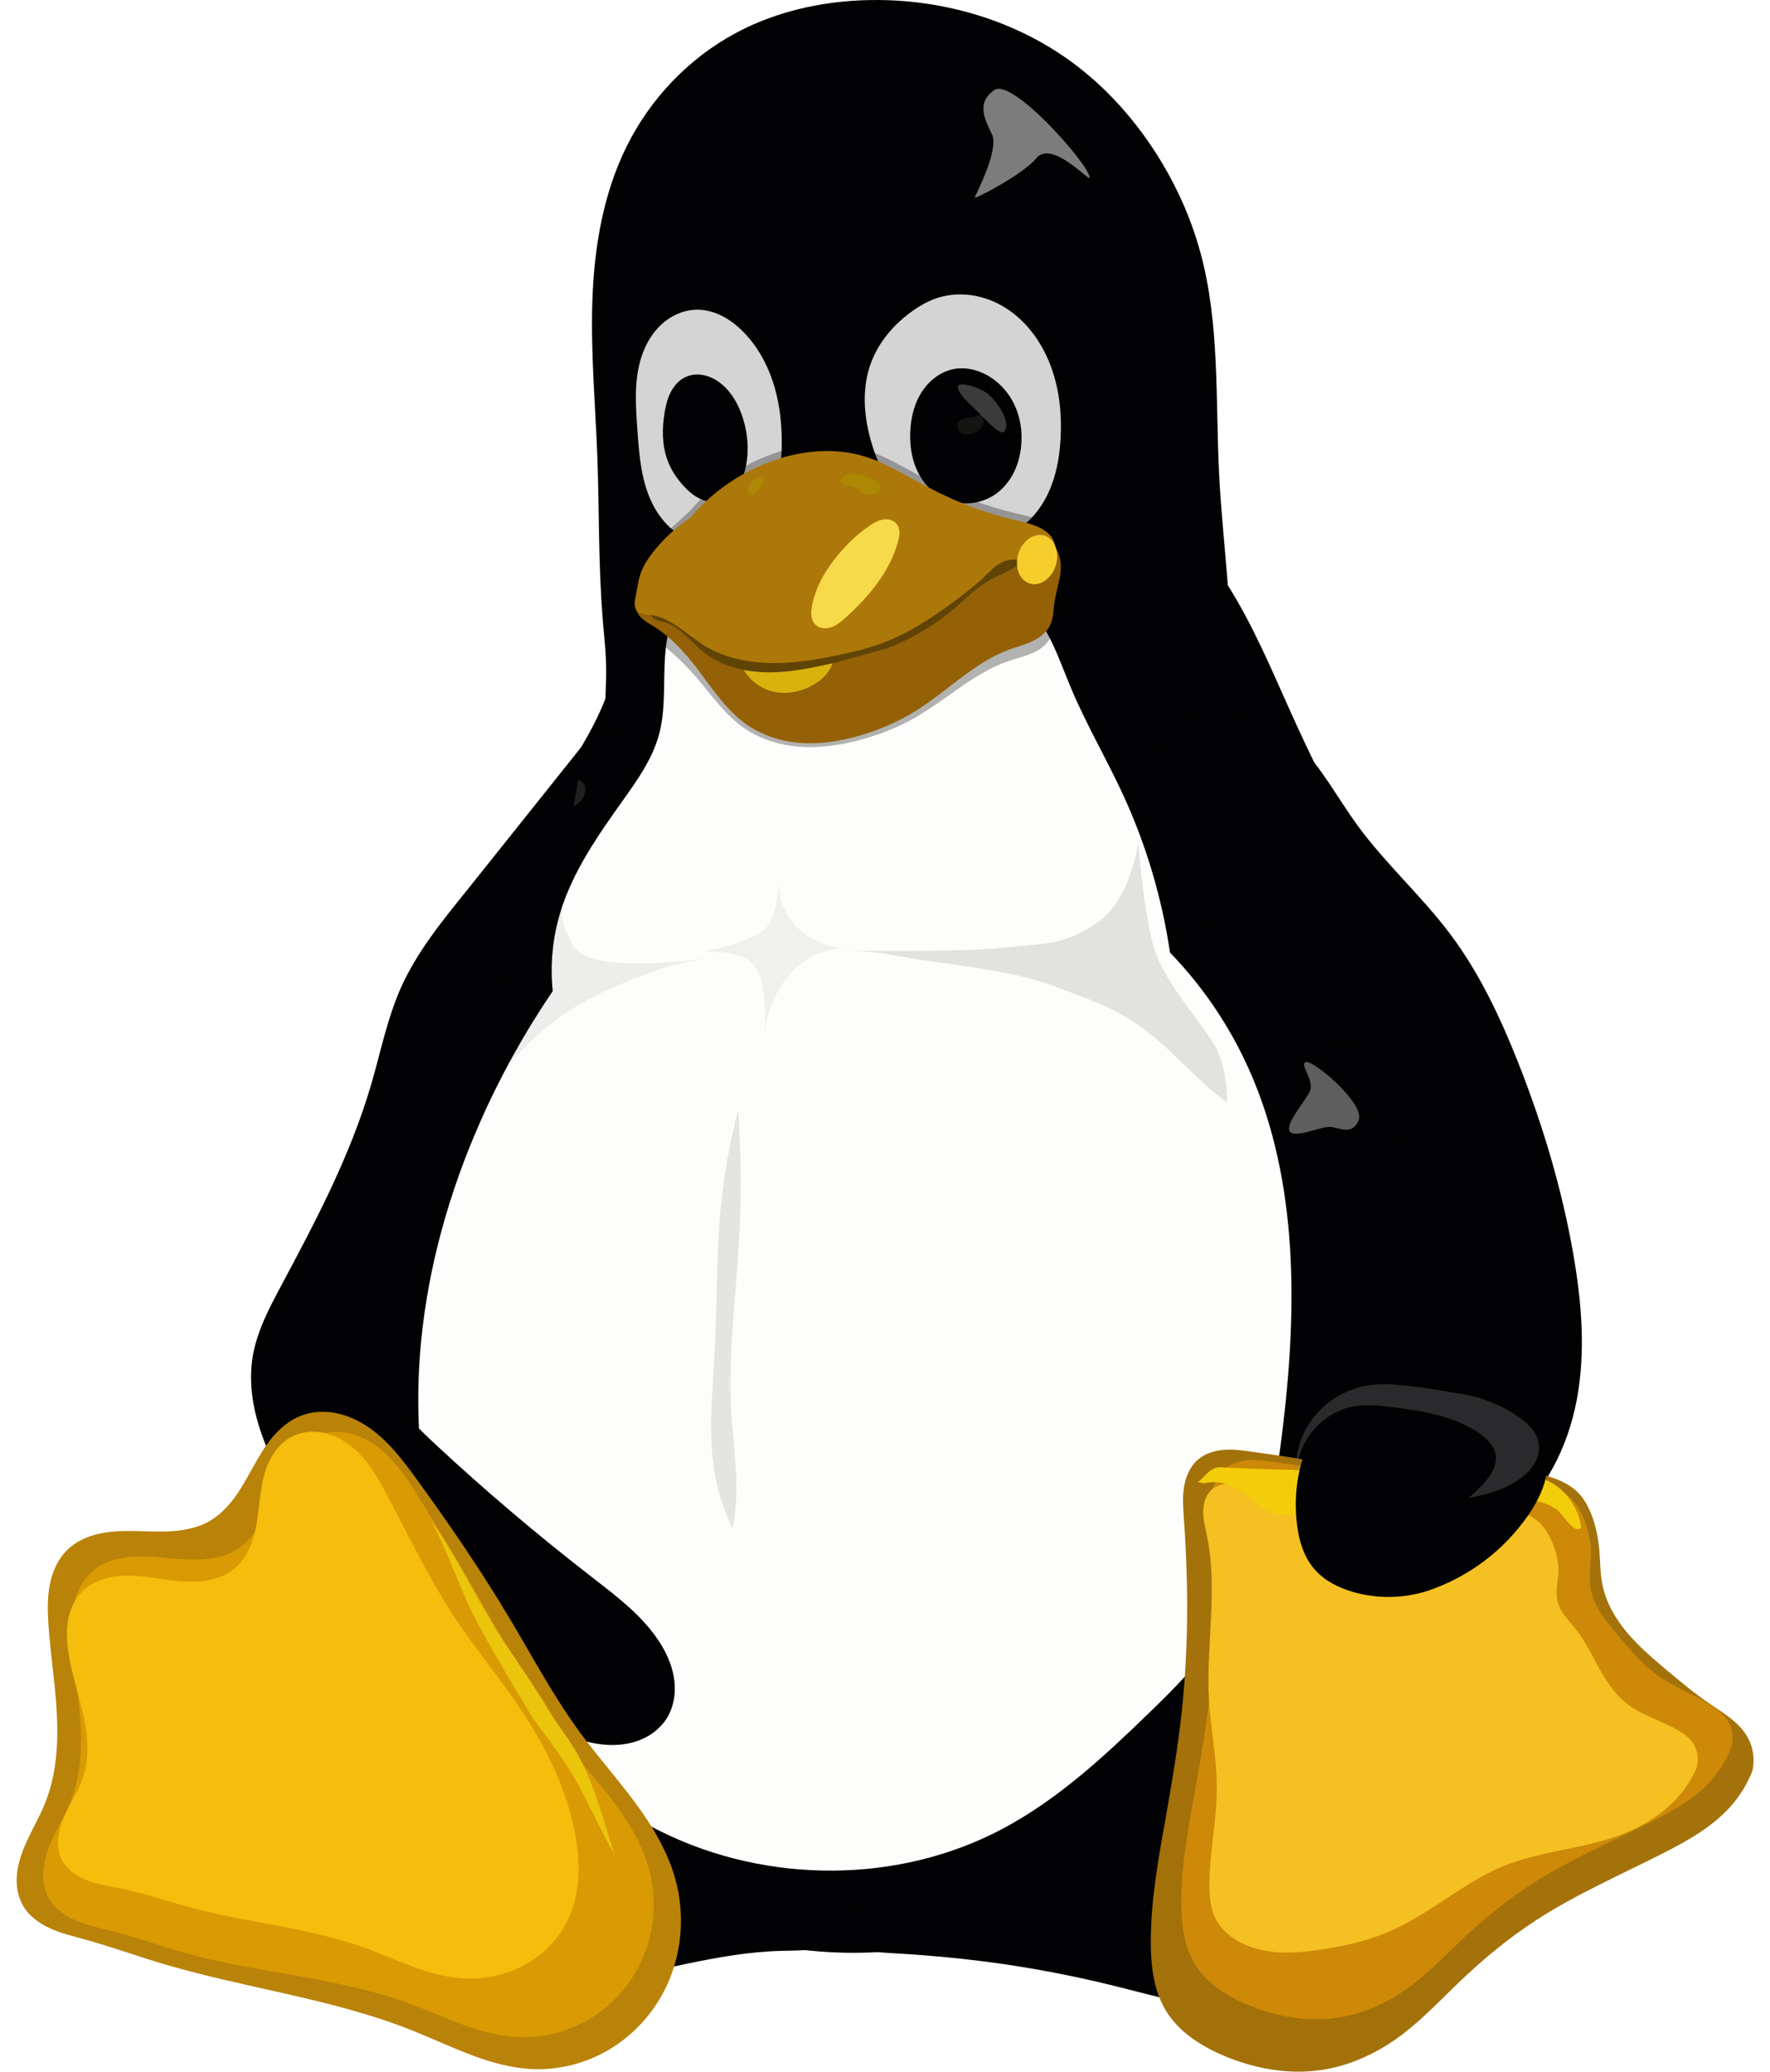 <svg width="106" height="124" viewBox="0 0 106 124" fill="none" xmlns="http://www.w3.org/2000/svg">
    <path d="M77.612 43.326C78.971 46.285 80.487 49.171 81.836 52.136C84.43 57.842 86.401 63.866 87.22 70.08C88.038 76.294 87.682 82.711 85.741 88.669C83.546 95.395 79.38 101.379 74.275 106.276C68.236 112.07 60.483 116.536 52.121 116.866C46.672 117.08 41.247 115.523 36.422 112.983C32.367 110.848 28.665 108.004 25.711 104.501C22.757 100.997 20.564 96.826 19.549 92.357C18.298 86.854 18.864 81.012 20.757 75.696C22.11 71.894 24.117 68.355 25.545 64.58C27.106 60.456 27.978 56.053 30.046 52.158C31.92 48.627 34.732 45.611 36.226 41.902C37.118 39.687 37.505 37.309 38.081 34.991C38.657 32.674 39.463 30.339 41.032 28.539C42.923 26.37 45.767 25.194 48.624 24.864C51.483 24.534 54.376 24.979 57.181 25.619C59.414 26.128 61.62 26.761 63.778 27.529C65.62 28.184 67.445 28.947 69.038 30.081C71.209 31.625 72.862 33.8 74.179 36.116C75.496 38.431 76.504 40.905 77.616 43.326L77.612 43.326Z"
          fill="#020204"/>
    <path d="M53.615 116.918C55.911 117.052 58.203 117.275 60.477 117.618C62.478 117.922 64.464 118.314 66.43 118.792C69.509 119.539 72.577 120.49 75.745 120.58C76.578 120.604 77.414 120.567 78.233 120.386C79.051 120.205 79.836 119.875 80.489 119.355C81.461 118.58 82.075 117.411 82.307 116.188C82.54 114.965 82.394 113.693 82.036 112.502C81.32 110.12 79.782 108.088 78.514 105.95C77.786 104.727 77.137 103.454 76.348 102.269C75.559 101.083 74.616 99.973 73.418 99.201C71.761 98.133 69.708 97.785 67.747 97.98C65.787 98.176 63.907 98.884 62.157 99.79C59.704 101.06 57.396 102.804 56.059 105.221C55.593 106.062 55.255 106.966 54.86 107.842C54.465 108.719 54.002 109.581 53.332 110.271C52.585 111.04 51.616 111.558 50.843 112.301C50.457 112.676 50.119 113.104 49.925 113.602C49.731 114.1 49.678 114.669 49.858 115.174C49.982 115.52 50.209 115.824 50.488 116.063C50.768 116.301 51.099 116.476 51.445 116.597C52.138 116.841 52.886 116.877 53.619 116.919L53.615 116.918Z"
          fill="#020204"/>
    <path d="M46.791 116.77C44.877 116.815 42.984 117.157 41.114 117.544C39.322 117.914 37.539 118.327 35.769 118.791C32.783 119.575 29.793 120.514 26.706 120.58C25.894 120.596 25.076 120.552 24.284 120.369C23.492 120.186 22.726 119.86 22.091 119.353C21.12 118.579 20.503 117.412 20.275 116.193C20.047 114.973 20.186 113.703 20.54 112.513C21.248 110.134 22.767 108.097 24.011 105.949C24.718 104.728 25.341 103.459 26.106 102.273C26.87 101.087 27.791 99.974 28.969 99.199C30.576 98.143 32.579 97.785 34.492 97.974C36.405 98.162 38.238 98.867 39.925 99.789C42.307 101.09 44.482 102.88 45.859 105.215C46.825 106.855 47.383 108.732 48.512 110.265C49.12 111.091 49.89 111.803 50.391 112.695C50.644 113.141 50.829 113.633 50.872 114.144C50.915 114.655 50.809 115.187 50.521 115.611C50.331 115.892 50.068 116.119 49.773 116.286C49.478 116.454 49.153 116.564 48.821 116.633C48.153 116.772 47.473 116.75 46.795 116.767L46.791 116.77ZM36.099 37.092C35.83 33.857 35.89 30.604 35.774 27.36C35.657 24.241 35.37 21.123 35.475 18.003C35.582 14.831 36.114 11.617 37.526 8.766C38.939 5.915 41.233 3.503 44.032 1.994C46.661 0.575 49.694 -0.031 52.686 0.001C56.744 0.045 60.811 1.271 64.096 3.651C66.156 5.142 67.888 7.064 69.255 9.209C70.421 11.039 71.326 13.038 71.895 15.136C73.061 19.435 72.784 23.963 73.011 28.408C73.226 32.621 73.9 36.823 73.671 41.035C73.621 41.953 73.522 42.886 73.114 43.706C72.717 44.506 72.042 45.148 71.267 45.592C70.492 46.035 69.62 46.287 68.738 46.423C66.973 46.695 65.169 46.516 63.391 46.681C60.812 46.92 58.351 47.877 55.791 48.273C52.744 48.745 49.631 48.411 46.546 48.287C45.311 48.238 44.071 48.222 42.845 48.068C41.618 47.914 40.394 47.617 39.303 47.036C38.635 46.678 38.012 46.211 37.51 45.637C37.009 45.063 36.626 44.385 36.435 43.643C36.148 42.536 36.299 41.37 36.303 40.226C36.307 39.18 36.186 38.138 36.095 37.095L36.099 37.092Z"
          fill="#020204"/>
    <path d="M40.954 35.846C40.517 36.392 40.233 37.051 40.061 37.73C39.889 38.409 39.826 39.111 39.799 39.81C39.746 41.21 39.831 42.636 39.461 43.987C39.064 45.431 38.177 46.682 37.308 47.901C35.803 50.014 34.282 52.18 33.54 54.664C33.09 56.169 32.941 57.763 33.102 59.325C31.418 61.798 29.959 64.426 28.752 67.164C26.921 71.314 25.665 75.732 25.223 80.246C24.681 85.773 25.389 91.458 27.571 96.565C29.149 100.258 31.503 103.638 34.536 106.269C36.079 107.607 37.792 108.748 39.629 109.649C45.979 112.77 53.826 112.775 60.071 109.448C63.334 107.71 66.089 105.167 68.745 102.594C70.344 101.044 71.936 99.458 73.156 97.595C75.504 94.008 76.323 89.649 76.831 85.392C77.72 77.948 77.748 70.085 74.485 63.337C73.358 61.008 71.867 58.875 70.068 57.017C69.59 53.769 68.647 50.59 67.275 47.607C66.286 45.455 65.076 43.407 64.157 41.225C63.78 40.329 63.447 39.411 63.033 38.534C62.618 37.656 62.098 36.812 61.395 36.14C60.676 35.451 59.779 34.964 58.834 34.651C57.888 34.339 56.893 34.198 55.899 34.148C53.91 34.047 51.917 34.307 49.928 34.228C48.344 34.166 46.764 33.888 45.182 33.981C44.39 34.028 43.6 34.169 42.865 34.468C42.13 34.766 41.453 35.226 40.959 35.845L40.954 35.846Z"
          fill="#FDFDFB"/>
    <g opacity="0.3" filter="url(#filter0_f_7_311)">
        <path d="M37.997 37.395C39.378 38.249 40.617 39.296 41.658 40.491C42.623 41.6 43.444 42.857 44.705 43.678C45.595 44.258 46.665 44.585 47.75 44.684C49.024 44.801 50.313 44.612 51.541 44.28C52.679 43.971 53.779 43.538 54.789 42.965C56.708 41.874 58.312 40.276 60.424 39.559C60.886 39.403 61.367 39.291 61.813 39.098C62.258 38.905 62.677 38.616 62.89 38.207C63.098 37.814 63.086 37.36 63.153 36.928C63.224 36.467 63.384 36.02 63.472 35.561C63.559 35.102 63.57 34.611 63.355 34.189C63.176 33.839 62.852 33.563 62.478 33.387C62.105 33.211 61.685 33.132 61.266 33.112C60.429 33.074 59.601 33.272 58.767 33.342C57.66 33.435 56.547 33.304 55.437 33.335C54.056 33.373 52.695 33.661 51.315 33.721C49.741 33.789 48.17 33.56 46.595 33.51C45.914 33.487 45.228 33.498 44.556 33.607C43.885 33.716 43.226 33.923 42.657 34.27C42.106 34.608 41.657 35.065 41.151 35.459C40.899 35.655 40.631 35.837 40.336 35.976C40.041 36.114 39.718 36.208 39.388 36.223C39.218 36.231 39.047 36.217 38.879 36.241C38.738 36.263 38.604 36.31 38.483 36.38C38.362 36.45 38.258 36.541 38.175 36.649C38.093 36.756 38.034 36.878 38.003 37.006C37.972 37.134 37.969 37.267 37.994 37.396L37.997 37.395Z"
              fill="black"/>
    </g>
    <path d="M41.592 18.543C40.849 18.583 40.137 18.927 39.593 19.435C39.049 19.943 38.667 20.609 38.43 21.315C37.959 22.727 38.065 24.259 38.172 25.739C38.269 27.084 38.368 28.455 38.872 29.706C39.123 30.331 39.477 30.916 39.949 31.402C40.42 31.888 41.014 32.255 41.667 32.418C42.281 32.572 42.936 32.54 43.539 32.35C44.142 32.161 44.693 31.816 45.144 31.375C45.804 30.73 46.247 29.886 46.502 29C46.757 28.113 46.829 27.183 46.816 26.261C46.799 25.108 46.649 23.949 46.287 22.854C45.926 21.758 45.35 20.723 44.545 19.896C44.156 19.495 43.712 19.142 43.21 18.895C42.708 18.648 42.148 18.509 41.59 18.539L41.592 18.543Z"
          fill="url(#paint0_radial_7_311)"/>
    <path d="M54.748 18.543C53.588 19.336 52.615 20.453 52.139 21.778C51.54 23.448 51.769 25.317 52.348 26.995C52.941 28.714 53.931 30.352 55.428 31.383C56.177 31.899 57.043 32.253 57.945 32.36C58.848 32.467 59.786 32.321 60.592 31.901C61.574 31.389 62.323 30.493 62.788 29.488C63.253 28.484 63.452 27.372 63.514 26.266C63.597 24.857 63.455 23.425 62.992 22.092C62.489 20.643 61.573 19.308 60.29 18.474C59.647 18.057 58.916 17.771 58.157 17.666C57.398 17.561 56.611 17.64 55.896 17.918C55.489 18.076 55.109 18.296 54.748 18.544L54.748 18.543Z"
          fill="url(#paint1_radial_7_311)"/>
    <g opacity="0.3" filter="url(#filter1_f_7_311)">
        <path d="M41.345 30.561L39.201 32.517C38.824 32.897 38.445 33.303 38.276 33.811C38.126 34.261 38.154 34.751 38.08 35.221C38.055 35.383 38.018 35.543 38.017 35.706C38.015 35.787 38.026 35.869 38.049 35.947C38.073 36.025 38.112 36.099 38.168 36.158C38.261 36.257 38.393 36.311 38.526 36.338C38.658 36.364 38.795 36.368 38.93 36.382C39.537 36.448 40.097 36.743 40.601 37.09L42.083 38.169C43.222 38.893 44.584 39.215 45.934 39.266C47.283 39.317 48.63 39.111 49.953 38.846C51.005 38.636 52.055 38.387 53.053 37.993C54.582 37.39 55.96 36.462 57.276 35.48C57.874 35.033 58.464 34.572 59.001 34.054C59.184 33.878 59.36 33.695 59.556 33.534C59.751 33.373 59.968 33.233 60.209 33.155C60.577 33.037 60.976 33.071 61.356 33.134C61.643 33.182 61.931 33.247 62.221 33.234C62.367 33.228 62.512 33.203 62.647 33.149C62.782 33.095 62.907 33.011 62.999 32.899C63.119 32.748 63.185 32.56 63.184 32.368C63.184 32.176 63.125 31.988 63.029 31.823C62.835 31.493 62.5 31.271 62.15 31.115C61.672 30.902 61.154 30.798 60.645 30.675C59.082 30.297 57.563 29.74 56.122 29.024C55.406 28.669 54.71 28.274 54.005 27.897C53.28 27.509 52.542 27.136 51.755 26.897C49.996 26.364 48.074 26.539 46.338 27.142C44.41 27.811 42.666 29.005 41.343 30.56L41.345 30.561Z"
              fill="black"/>
    </g>
    <g filter="url(#filter2_f_7_311)">
        <path d="M59.545 5.389C58.475 6.144 58.943 7.087 59.403 8.033C59.863 8.98 58.391 11.708 58.375 11.825C58.359 11.943 61.273 10.442 62.067 9.467C63.005 8.317 65.374 11.025 65.246 10.612C65.247 9.875 60.616 4.634 59.546 5.389H59.545Z"
              fill="#7C7C7C"/>
    </g>
    <path d="M57.424 22.047C56.988 22.078 56.563 22.227 56.193 22.464C55.823 22.701 55.507 23.013 55.259 23.374C54.764 24.096 54.545 24.98 54.511 25.854C54.485 26.51 54.557 27.175 54.775 27.795C54.993 28.415 55.359 28.989 55.865 29.407C56.383 29.836 57.041 30.093 57.712 30.125C58.384 30.157 59.065 29.964 59.616 29.58C60.055 29.274 60.41 28.852 60.662 28.381C60.915 27.908 61.067 27.386 61.136 26.855C61.259 25.917 61.12 24.938 60.687 24.097C60.253 23.256 59.518 22.564 58.63 22.237C58.246 22.095 57.833 22.022 57.424 22.051V22.047Z"
          fill="#020204"/>
    <g filter="url(#filter3_f_7_311)">
        <path d="M58.465 24.908C58.104 25.051 57.532 24.961 57.373 25.316C57.28 25.527 57.412 25.873 57.625 25.959C58.056 26.134 58.724 25.817 58.898 25.385C58.974 25.197 58.859 24.901 58.673 24.822C58.604 24.792 58.535 24.88 58.466 24.907L58.465 24.908Z"
              fill="#141413"/>
    </g>
    <g filter="url(#filter4_f_7_311)">
        <path d="M60.122 25.848C60.606 25.363 59.778 24.078 59.131 23.552C58.663 23.171 57.298 22.771 57.357 23.187C57.415 23.602 58.025 24.133 58.44 24.538C58.946 25.037 59.893 26.078 60.122 25.848Z"
              fill="url(#paint2_linear_7_311)"/>
    </g>
    <g filter="url(#filter5_f_7_311)">
        <path d="M58.779 15.105C58.579 15.355 58.4 15.627 58.257 15.927C59.153 16.12 60.01 16.489 60.774 16.997C62.254 17.979 63.377 19.416 64.165 21.014C64.349 20.811 64.517 20.592 64.661 20.349C63.869 18.684 62.723 17.179 61.192 16.162C60.456 15.674 59.637 15.305 58.779 15.106L58.779 15.105Z"
              fill="url(#paint3_linear_7_311)"/>
    </g>
    <g filter="url(#filter6_f_7_311)">
        <path d="M41.508 15.921C41.407 15.918 41.309 15.928 41.207 15.932L41.011 15.944C41.601 15.997 42.187 16.156 42.72 16.395C43.446 16.72 44.086 17.185 44.65 17.714C45.696 18.693 46.472 19.901 46.998 21.183C46.87 20.214 46.579 19.274 46.138 18.403C45.931 18.165 45.718 17.931 45.486 17.714C44.922 17.186 44.281 16.722 43.555 16.395C42.92 16.11 42.213 15.933 41.507 15.92L41.508 15.921Z"
              fill="url(#paint4_linear_7_311)"/>
    </g>
    <path d="M39.8 24.7C39.645 25.637 39.639 26.621 39.962 27.514C40.17 28.105 40.525 28.64 40.952 29.101C41.231 29.402 41.548 29.676 41.918 29.853C42.289 30.031 42.718 30.106 43.116 30.006C43.484 29.915 43.806 29.677 44.043 29.381C44.28 29.086 44.439 28.733 44.551 28.371C44.884 27.303 44.831 26.133 44.501 25.064C44.26 24.284 43.861 23.533 43.237 23.007C42.939 22.757 42.591 22.561 42.212 22.47C41.834 22.379 41.423 22.401 41.069 22.562C40.676 22.74 40.371 23.081 40.172 23.463C39.972 23.846 39.87 24.273 39.8 24.699L39.8 24.7Z"
          fill="#020204"/>
    <g filter="url(#filter7_f_7_311)">
        <path d="M41.782 24.021C41.883 24.286 42.222 24.382 42.408 24.595C42.589 24.803 42.779 25.017 42.878 25.274C43.068 25.765 42.69 26.492 43.087 26.839C43.211 26.947 43.46 26.95 43.583 26.839C44.06 26.404 43.954 25.527 43.765 24.908C43.594 24.347 43.17 23.816 42.647 23.55C42.405 23.427 42.041 23.324 41.834 23.5C41.701 23.612 41.72 23.859 41.782 24.021V24.021Z"
              fill="url(#paint5_linear_7_311)"/>
    </g>
    <path d="M38.052 36.354C38.077 36.477 38.124 36.596 38.189 36.705C38.3 36.89 38.462 37.041 38.637 37.168C38.812 37.295 39.001 37.402 39.184 37.516C40.158 38.129 40.952 38.99 41.657 39.899C42.604 41.118 43.441 42.472 44.705 43.359C45.597 43.985 46.665 44.342 47.749 44.451C49.022 44.579 50.312 44.373 51.54 44.012C52.678 43.677 53.779 43.206 54.788 42.584C56.709 41.401 58.312 39.665 60.424 38.887C60.886 38.717 61.367 38.596 61.812 38.386C62.257 38.177 62.676 37.863 62.889 37.419C63.098 36.992 63.085 36.5 63.152 36.031C63.223 35.53 63.383 35.045 63.471 34.547C63.558 34.048 63.569 33.515 63.354 33.056C63.175 32.676 62.851 32.377 62.477 32.186C62.104 31.995 61.684 31.909 61.265 31.888C60.428 31.846 59.6 32.061 58.766 32.138C57.66 32.239 56.546 32.097 55.436 32.129C54.055 32.171 52.694 32.482 51.314 32.549C49.74 32.625 48.169 32.382 46.594 32.319C45.912 32.292 45.225 32.298 44.552 32.413C43.879 32.528 43.219 32.757 42.657 33.145C42.11 33.523 41.674 34.038 41.171 34.474C40.92 34.692 40.649 34.891 40.35 35.036C40.052 35.181 39.721 35.272 39.389 35.264C39.222 35.26 39.042 35.232 38.88 35.284C38.778 35.316 38.688 35.379 38.611 35.454C38.534 35.528 38.471 35.615 38.411 35.704C38.272 35.91 38.151 36.128 38.049 36.354L38.052 36.354Z"
          fill="url(#paint6_radial_7_311)"/>
    <g filter="url(#filter8_f_7_311)">
        <path d="M44.232 38.051C44.076 38.724 44.175 39.432 44.51 40.037C44.845 40.642 45.392 41.101 46.046 41.326C46.872 41.602 47.802 41.467 48.574 41.064C49.02 40.83 49.429 40.502 49.688 40.069C49.819 39.852 49.905 39.612 49.941 39.361C49.974 39.111 49.951 38.852 49.863 38.616C49.767 38.357 49.596 38.128 49.385 37.95C49.174 37.771 48.924 37.642 48.662 37.555C48.137 37.381 47.572 37.378 47.02 37.405C46.182 37.445 45.349 37.55 44.528 37.719"
              fill="#D9B30D"/>
    </g>
    <g filter="url(#filter9_f_7_311)">
        <path d="M41.523 32.868L39.895 33.938C39.621 34.132 39.339 34.343 39.194 34.645C39.092 34.861 39.068 35.105 39.069 35.343C39.07 35.581 39.081 35.82 39.05 36.052C39.029 36.213 38.986 36.372 38.978 36.534C38.974 36.616 38.98 36.697 39.001 36.776C39.022 36.855 39.061 36.928 39.116 36.989C39.188 37.065 39.286 37.112 39.388 37.143C39.489 37.174 39.592 37.189 39.695 37.214C40.185 37.33 40.612 37.63 40.986 37.967L42.088 39.001C43.147 39.862 44.551 40.22 45.912 40.242C47.273 40.264 48.627 39.979 49.959 39.678L53.058 38.825C54.603 38.255 56.038 37.392 57.281 36.311C57.845 35.821 58.374 35.283 59.006 34.886C59.566 34.535 60.193 34.302 60.762 33.966C60.813 33.936 60.864 33.905 60.909 33.867C60.955 33.83 60.995 33.785 61.022 33.732C61.068 33.64 61.068 33.531 61.038 33.433C61.009 33.334 60.952 33.248 60.888 33.168C60.817 33.081 60.737 33.001 60.65 32.927C60.056 32.418 59.249 32.233 58.469 32.172C57.689 32.11 56.899 32.154 56.131 32.025C55.405 31.899 54.715 31.632 54.014 31.408C53.279 31.17 52.527 30.988 51.765 30.861C49.972 30.569 48.126 30.625 46.348 30.995C44.654 31.348 43.021 31.984 41.531 32.865L41.523 32.868Z"
              fill="#604405"/>
    </g>
    <path d="M41.345 30.979C40.539 31.521 39.815 32.182 39.201 32.934C38.85 33.364 38.531 33.831 38.355 34.358C38.216 34.772 38.169 35.211 38.081 35.639C38.048 35.799 38.01 35.96 38.01 36.123C38.011 36.205 38.021 36.287 38.046 36.365C38.071 36.443 38.112 36.516 38.169 36.575C38.263 36.672 38.394 36.725 38.527 36.753C38.66 36.78 38.796 36.784 38.93 36.799C39.537 36.868 40.096 37.163 40.6 37.51L42.083 38.586C43.224 39.308 44.586 39.629 45.935 39.681C47.284 39.733 48.63 39.528 49.954 39.263C51.006 39.053 52.056 38.804 53.054 38.41C54.582 37.807 55.961 36.88 57.277 35.896C57.875 35.45 58.465 34.989 59.002 34.471C59.185 34.295 59.361 34.112 59.557 33.951C59.752 33.79 59.969 33.65 60.21 33.572C60.578 33.454 60.977 33.487 61.357 33.551C61.644 33.599 61.932 33.664 62.222 33.651C62.367 33.645 62.513 33.62 62.648 33.566C62.783 33.512 62.908 33.428 63 33.316C63.12 33.165 63.185 32.977 63.184 32.785C63.185 32.593 63.126 32.405 63.03 32.24C62.836 31.91 62.501 31.688 62.151 31.532C61.673 31.32 61.155 31.215 60.646 31.092C59.083 30.714 57.563 30.157 56.123 29.441C55.407 29.085 54.71 28.691 54.006 28.314C53.281 27.926 52.543 27.553 51.756 27.314C49.997 26.781 48.074 26.956 46.339 27.559C44.411 28.229 42.667 29.422 41.344 30.977L41.345 30.979Z"
          fill="url(#paint7_linear_7_311)"/>
    <g filter="url(#filter10_f_7_311)">
        <path d="M53.7 31.365C53.606 31.246 53.471 31.161 53.325 31.119C53.178 31.076 53.022 31.077 52.872 31.098C52.572 31.149 52.303 31.306 52.051 31.484C51.338 31.975 50.707 32.581 50.158 33.25C49.429 34.135 48.828 35.158 48.627 36.286C48.593 36.476 48.57 36.67 48.594 36.862C48.618 37.054 48.691 37.244 48.828 37.381C48.947 37.501 49.11 37.575 49.278 37.599C49.446 37.623 49.618 37.6 49.779 37.546C50.1 37.437 50.367 37.212 50.619 36.986C52.012 35.74 53.271 34.245 53.775 32.445C53.825 32.264 53.868 32.079 53.867 31.892C53.865 31.704 53.817 31.512 53.701 31.365H53.7Z"
              fill="#F6DA4A"/>
    </g>
    <g opacity="0.8" filter="url(#filter11_f_7_311)">
        <path d="M50.365 28.785C50.461 29.095 50.961 29.044 51.25 29.192C51.503 29.323 51.707 29.608 51.992 29.617C52.263 29.625 52.686 29.523 52.722 29.254C52.769 28.898 52.249 28.671 51.915 28.541C51.485 28.373 50.932 28.288 50.529 28.512C50.436 28.564 50.335 28.684 50.367 28.786L50.365 28.785Z"
              fill="url(#paint8_radial_7_311)"/>
    </g>
    <g opacity="0.8" filter="url(#filter12_f_7_311)">
        <path d="M45.597 28.606C45.226 28.485 44.613 29.139 44.813 29.474C44.868 29.566 45.036 29.683 45.15 29.62C45.321 29.526 45.46 29.19 45.645 29.059C45.769 28.971 45.741 28.653 45.597 28.606L45.597 28.606Z"
              fill="url(#paint9_radial_7_311)"/>
    </g>
    <g filter="url(#filter13_f_7_311)">
        <path d="M61.942 34.968C62.601 34.968 63.209 34.308 63.3 33.493C63.391 32.678 62.931 32.018 62.273 32.018C61.614 32.018 61.006 32.678 60.915 33.493C60.823 34.308 61.283 34.968 61.942 34.968Z"
              fill="url(#paint10_linear_7_311)"/>
    </g>
    <path d="M79.522 61.573C82.062 63.617 83.674 66.702 84.172 69.923C84.561 72.436 84.308 75.013 83.743 77.492C83.177 79.97 82.302 82.365 81.433 84.754C81.087 85.707 80.74 86.669 80.602 87.674C80.464 88.678 80.552 89.741 81.036 90.632C81.591 91.653 82.628 92.356 83.742 92.687C84.842 93.014 86.029 93.007 87.143 92.73C88.256 92.453 89.295 91.91 90.202 91.206C92.504 89.418 93.893 86.635 94.431 83.771C94.969 80.907 94.721 77.948 94.222 75.076C93.54 71.161 92.393 67.333 90.933 63.636C89.859 60.916 88.602 58.243 86.846 55.905C85.128 53.618 82.962 51.692 81.278 49.379C80.108 47.772 79.171 45.977 77.769 44.568C77.068 43.863 76.25 43.261 75.323 42.9C74.397 42.54 73.356 42.434 72.399 42.704C71.139 43.059 70.103 44.052 69.56 45.243C69.016 46.433 68.915 47.799 69.129 49.091C69.404 50.759 70.166 52.307 71.026 53.762C71.998 55.406 73.123 56.988 74.589 58.209C76.12 59.485 77.971 60.326 79.523 61.574L79.522 61.573Z"
          fill="#020204"/>
    <g opacity="0.25" filter="url(#filter14_f_7_311)">
        <path d="M33.947 55.789C34.371 56.425 33.683 58.618 43.566 57.215C43.566 57.215 41.83 57.406 40.119 57.801C37.46 58.691 35.142 59.686 33.355 61.005C31.583 62.308 30.287 64.009 28.662 65.469C28.662 65.469 31.293 60.661 31.949 59.214C32.605 57.767 31.839 57.836 32.359 55.702C32.878 53.567 34.148 51.525 34.148 51.525C34.148 51.525 33.111 54.534 33.947 55.789V55.789Z"
              fill="url(#paint11_radial_7_311)"/>
    </g>
    <g opacity="0.42" filter="url(#filter15_f_7_311)">
        <path d="M65.726 55.215C63.712 56.618 62.532 56.452 60.088 56.726C57.644 57.001 51.031 56.902 51.031 56.902C51.031 56.902 51.988 56.884 54.111 57.279C56.233 57.674 60.561 58.052 62.998 58.98C65.436 59.908 66.324 60.172 67.806 61.109C69.913 62.442 71.461 64.53 73.477 65.991C73.477 65.991 73.575 64.053 72.761 62.605C71.947 61.158 69.755 58.876 69.116 56.745C68.476 54.614 68.167 50.428 68.167 50.428C68.167 50.428 67.741 53.812 65.726 55.214L65.726 55.215Z"
              fill="url(#paint12_radial_7_311)"/>
    </g>
    <g opacity="0.2" filter="url(#filter16_f_7_311)">
        <path d="M46.784 52.219L46.493 54.032C46.434 54.329 46.37 54.625 46.259 54.906C46.148 55.187 45.99 55.454 45.767 55.656C45.57 55.833 45.331 55.955 45.09 56.065C44.152 56.495 43.148 56.78 42.123 56.908L43.348 57.02C43.605 57.048 43.863 57.079 44.113 57.143C44.364 57.208 44.608 57.31 44.816 57.459C45.045 57.626 45.224 57.854 45.359 58.104C45.626 58.601 45.715 59.174 45.765 59.732C45.827 60.451 45.832 61.176 45.779 61.896C45.827 61.414 45.928 60.937 46.079 60.477C46.352 59.648 46.79 58.871 47.382 58.229C47.616 57.974 47.874 57.741 48.158 57.541C49.038 56.928 50.115 56.665 51.178 56.806C50.1 56.85 49.039 56.521 48.175 55.874C47.74 55.546 47.361 55.138 47.099 54.661C46.69 53.914 46.578 53.041 46.785 52.215L46.784 52.219Z"
              fill="url(#paint13_radial_7_311)"/>
    </g>
    <g opacity="0.1" filter="url(#filter17_f_7_311)">
        <path d="M44.208 66.428C43.695 68.382 43.342 70.375 43.154 72.387C42.888 75.231 42.952 78.094 42.799 80.946C42.674 83.367 42.386 85.812 42.806 88.199C43.006 89.337 43.366 90.446 43.872 91.486C43.953 91.089 44.011 90.688 44.048 90.285C44.227 88.35 43.901 86.409 43.79 84.469C43.598 81.068 44.068 77.665 44.26 74.268C44.407 71.656 44.39 69.038 44.208 66.428L44.208 66.428Z"
              fill="black"/>
    </g>
    <path d="M104.945 105.997C104.665 106.715 104.266 107.386 103.769 107.975C102.674 109.275 101.153 110.133 99.638 110.905C97.055 112.222 94.378 113.377 91.95 114.961C90.323 116.022 88.821 117.268 87.417 118.61C86.216 119.758 85.076 120.984 83.73 121.957C82.371 122.938 80.8 123.649 79.143 123.898C77.126 124.201 75.043 123.809 73.174 122.995C71.864 122.424 70.604 121.608 69.85 120.394C69.092 119.176 68.92 117.686 68.918 116.252C68.914 113.715 69.384 111.201 69.827 108.708C70.194 106.633 70.545 104.553 70.77 102.457C71.18 98.646 71.177 94.796 70.904 90.973C70.862 90.332 70.804 89.686 70.9 89.051C70.996 88.416 71.257 87.783 71.743 87.365C72.193 86.978 72.795 86.807 73.388 86.774C73.981 86.742 74.571 86.836 75.158 86.921C76.541 87.123 77.935 87.282 79.286 87.638C80.139 87.862 80.97 88.164 81.821 88.394C83.241 88.778 84.728 88.961 86.19 88.791C87.763 88.607 89.291 88.016 90.875 88.054C91.525 88.07 92.169 88.193 92.789 88.388C93.421 88.588 94.046 88.873 94.51 89.346C94.863 89.705 95.109 90.158 95.295 90.628C95.57 91.326 95.719 92.071 95.782 92.819C95.838 93.482 95.829 94.152 95.955 94.806C96.161 95.881 96.726 96.861 97.427 97.701C98.129 98.54 98.972 99.254 99.805 99.958C100.64 100.659 101.479 101.358 102.379 101.973C102.802 102.262 103.237 102.533 103.639 102.85C104.04 103.167 104.409 103.537 104.659 103.983C104.999 104.588 105.103 105.322 104.944 105.998L104.945 105.997Z"
          fill="url(#paint14_linear_7_311)"/>
    <g filter="url(#filter18_f_7_311)">
        <path d="M103.644 104.682C103.386 105.329 103.023 105.93 102.571 106.46C101.568 107.634 100.179 108.402 98.798 109.094C96.439 110.275 93.997 111.314 91.777 112.74C90.294 113.693 88.922 114.813 87.637 116.021C86.54 117.053 85.498 118.156 84.27 119.029C83.027 119.914 81.591 120.552 80.081 120.774C78.24 121.046 76.341 120.694 74.63 119.962C73.438 119.452 72.286 118.722 71.595 117.624C70.908 116.532 70.748 115.191 70.743 113.9C70.738 111.619 71.168 109.363 71.574 107.118C71.911 105.252 72.231 103.383 72.436 101.498C72.807 98.072 72.79 94.612 72.557 91.174C72.519 90.598 72.474 90.016 72.562 89.445C72.651 88.875 72.887 88.307 73.325 87.93C73.735 87.577 74.286 87.422 74.827 87.394C75.369 87.365 75.907 87.453 76.443 87.531C77.705 87.717 78.977 87.857 80.212 88.175C80.99 88.376 81.75 88.648 82.527 88.855C83.825 89.201 85.182 89.366 86.517 89.212C87.953 89.046 89.35 88.515 90.796 88.55C91.388 88.564 91.977 88.675 92.544 88.85C93.121 89.028 93.692 89.282 94.116 89.711C94.436 90.035 94.657 90.444 94.832 90.864C95.094 91.488 95.264 92.156 95.277 92.834C95.292 93.541 95.137 94.251 95.233 94.951C95.311 95.52 95.552 96.057 95.859 96.542C96.167 97.027 96.541 97.464 96.912 97.902C97.629 98.75 98.348 99.612 99.247 100.263C100.27 101.003 101.485 101.436 102.542 102.127C102.858 102.334 103.163 102.567 103.385 102.87C103.57 103.129 103.691 103.429 103.736 103.744C103.781 104.059 103.75 104.381 103.645 104.682H103.644Z"
              fill="#CD8907"/>
    </g>
    <g filter="url(#filter19_f_7_311)">
        <path d="M101.58 105.894C101.31 106.476 100.96 107.019 100.544 107.501C99.578 108.619 98.274 109.388 96.901 109.882C94.639 110.696 92.171 110.805 89.951 111.731C88.598 112.295 87.381 113.146 86.148 113.95C85.151 114.599 84.133 115.226 83.039 115.68C81.803 116.193 80.489 116.481 79.17 116.683C78.331 116.812 77.482 116.906 76.635 116.861C75.788 116.817 74.938 116.628 74.191 116.217C73.624 115.905 73.114 115.456 72.811 114.873C72.475 114.226 72.416 113.466 72.425 112.732C72.445 110.777 72.885 108.844 72.871 106.889C72.86 105.187 72.506 103.507 72.404 101.809C72.208 98.542 72.944 95.219 72.296 92.014C72.193 91.501 72.053 90.989 72.06 90.465C72.064 90.202 72.105 89.94 72.201 89.697C72.298 89.455 72.454 89.234 72.661 89.081C72.836 88.952 73.042 88.874 73.254 88.839C73.466 88.803 73.684 88.81 73.897 88.842C74.322 88.905 74.727 89.064 75.141 89.181C76.326 89.517 77.578 89.51 78.782 89.763C79.537 89.923 80.269 90.183 81.017 90.378C82.273 90.7 83.582 90.844 84.871 90.7C86.256 90.546 87.609 90.067 89.002 90.102C89.573 90.115 90.14 90.217 90.691 90.373C91.242 90.53 91.792 90.751 92.209 91.151C92.509 91.44 92.725 91.81 92.9 92.192C93.156 92.75 93.334 93.357 93.33 93.973C93.328 94.294 93.276 94.612 93.246 94.93C93.216 95.249 93.207 95.577 93.287 95.887C93.366 96.197 93.535 96.479 93.727 96.734C93.92 96.988 94.138 97.222 94.337 97.471C94.894 98.17 95.292 98.984 95.725 99.769C96.159 100.554 96.646 101.331 97.331 101.896C98.264 102.666 99.474 102.973 100.514 103.581C100.819 103.759 101.113 103.968 101.327 104.253C101.499 104.483 101.612 104.753 101.656 105.039C101.7 105.325 101.673 105.618 101.579 105.891L101.58 105.894Z"
              fill="#F5C021"/>
    </g>
    <g filter="url(#filter20_f_7_311)">
        <path d="M72.096 88.789C73.463 88.419 74.628 89.456 75.62 90.238C76.26 90.785 77.186 90.647 77.973 90.673C79.275 90.626 80.571 90.891 81.874 90.73C84.439 90.513 86.953 89.882 89.53 89.77C90.762 89.692 92.143 89.621 93.207 90.34C93.638 90.638 94.27 91.901 94.695 91.427C94.52 90.1 93.536 88.816 92.216 88.462C91.183 88.3 90.129 88.584 89.09 88.492C85.991 88.418 82.915 87.843 79.809 88.007C77.648 88.026 75.49 87.926 73.333 87.842C72.485 87.668 72.186 88.422 71.725 88.71"
              fill="url(#paint15_linear_7_311)"/>
    </g>
    <g opacity="0.75" filter="url(#filter21_f_7_311)">
        <path d="M78.226 63.566C78.722 63.489 81.781 66.09 81.363 67.061C80.945 68.031 80.159 67.444 79.597 67.451C79.035 67.457 77.497 68.155 77.24 67.715C76.982 67.275 77.92 66.246 78.411 65.386C78.806 64.694 77.731 63.647 78.227 63.571L78.226 63.566Z"
              fill="#7C7C7C"/>
    </g>
    <g opacity="0.25" filter="url(#filter22_f_7_311)">
        <path d="M35.056 47.195C35.006 46.595 34.151 46.506 33.769 46.804C33.447 47.057 33.145 47.919 33.422 48.257C33.874 48.803 35.123 48.017 35.056 47.196L35.056 47.195Z"
              fill="#7C7C7C"/>
    </g>
    <g opacity="0.35" filter="url(#filter23_f_7_311)">
        <path d="M90.535 90.872C90.3 90.412 89.872 90.068 89.395 89.869C88.918 89.67 88.395 89.606 87.878 89.61C86.845 89.618 85.818 89.887 84.789 89.798C83.92 89.723 83.095 89.396 82.243 89.189C81.368 88.981 80.439 88.897 79.57 89.13C78.64 89.383 77.821 90.004 77.307 90.818C76.855 91.536 76.639 92.385 76.573 93.231C76.506 94.077 76.578 94.928 76.664 95.773C76.725 96.384 76.795 96.996 76.942 97.593C77.09 98.19 77.32 98.771 77.68 99.269C78.197 99.985 78.966 100.496 79.796 100.803C81.166 101.304 82.673 101.277 84.025 100.729C86.388 99.703 88.387 97.864 89.606 95.595C90.042 94.782 90.381 93.917 90.6 93.021C90.687 92.665 90.755 92.303 90.759 91.936C90.762 91.57 90.698 91.197 90.531 90.872H90.535Z"
              fill="url(#paint16_radial_7_311)"/>
    </g>
    <g opacity="0.35" filter="url(#filter24_f_7_311)">
        <path d="M90.535 90.389C90.3 90.057 89.872 89.808 89.395 89.664C88.918 89.52 88.395 89.474 87.878 89.477C86.845 89.483 85.818 89.677 84.789 89.613C83.92 89.558 83.095 89.322 82.243 89.173C81.368 89.022 80.439 88.962 79.57 89.13C78.64 89.313 77.821 89.762 77.307 90.351C76.855 90.87 76.639 91.483 76.573 92.095C76.506 92.707 76.578 93.322 76.664 93.933C76.725 94.374 76.795 94.817 76.942 95.248C77.09 95.68 77.32 96.1 77.68 96.46C78.197 96.978 78.966 97.347 79.796 97.569C81.166 97.931 82.673 97.912 84.025 97.515C86.388 96.774 88.387 95.444 89.606 93.804C90.042 93.216 90.381 92.591 90.6 91.943C90.687 91.686 90.755 91.424 90.759 91.159C90.762 90.894 90.698 90.625 90.531 90.389H90.535Z"
              fill="url(#paint17_radial_7_311)"/>
    </g>
    <path d="M92.498 86.567C92.329 86.106 92.031 85.698 91.668 85.369C91.303 85.04 90.874 84.788 90.422 84.596C89.519 84.212 88.536 84.07 87.571 83.888L84.846 83.355C83.898 83.194 82.918 83.092 81.98 83.303C81.159 83.488 80.401 83.913 79.779 84.48C79.158 85.048 78.673 85.756 78.325 86.526C77.71 87.874 77.517 89.391 77.634 90.868C77.722 91.967 78 93.1 78.724 93.932C79.308 94.604 80.138 95.023 80.992 95.276C82.463 95.711 84.067 95.688 85.525 95.211C87.95 94.392 90.047 92.814 91.507 90.712C91.983 90.023 92.388 89.273 92.573 88.457C92.713 87.831 92.718 87.171 92.498 86.572V86.567Z"
          fill="#020204"/>
    <g filter="url(#filter25_f_7_311)">
        <path d="M82.494 82.864C82.266 82.876 82.04 82.903 81.815 82.942C80.367 83.2 79.041 84.115 78.293 85.382C77.766 86.285 77.525 87.326 77.602 88.369C77.633 87.642 77.823 86.93 78.176 86.294C78.775 85.216 79.859 84.403 81.072 84.181C81.824 84.044 82.588 84.127 83.342 84.221C84.066 84.311 84.795 84.406 85.508 84.56C86.61 84.799 87.701 85.165 88.626 85.812C88.841 85.963 89.043 86.134 89.213 86.334C89.382 86.534 89.514 86.767 89.565 87.025C89.639 87.403 89.532 87.799 89.344 88.134C89.156 88.469 88.899 88.763 88.626 89.034C88.405 89.253 88.169 89.465 87.935 89.672C89.003 89.465 90.085 89.172 90.973 88.551C91.349 88.288 91.689 87.973 91.913 87.572C92.136 87.172 92.231 86.688 92.121 86.242C92.047 85.942 91.883 85.665 91.678 85.434C91.473 85.202 91.227 85.011 90.974 84.834C89.855 84.05 88.546 83.548 87.191 83.385C86.323 83.225 85.446 83.091 84.57 82.98C83.884 82.894 83.184 82.825 82.495 82.864L82.494 82.864Z"
              fill="url(#paint18_radial_7_311)"/>
    </g>
    <path d="M35.024 44.449L27.961 53.292C26.486 55.12 24.976 56.963 24.016 59.107C23.191 60.949 22.802 62.95 22.236 64.888C21.594 67.089 20.722 69.217 19.744 71.29C18.84 73.203 17.845 75.073 16.847 76.94C16.122 78.298 15.384 79.686 15.132 81.206C14.934 82.406 15.049 83.645 15.355 84.823C15.662 86.001 16.148 87.123 16.707 88.207C19.072 92.829 22.622 96.814 26.826 99.863C28.733 101.246 30.777 102.442 32.921 103.422C34.082 103.952 35.306 104.425 36.583 104.447C37.221 104.458 37.866 104.353 38.45 104.097C39.034 103.84 39.556 103.427 39.904 102.892C40.331 102.233 40.476 101.415 40.39 100.635C40.305 99.855 40 99.11 39.592 98.439C38.59 96.802 37.018 95.617 35.503 94.443C32.23 91.908 29.064 89.234 26.035 86.412C25.179 85.615 24.324 84.793 23.727 83.789C23.145 82.811 22.83 81.696 22.617 80.578C22.033 77.51 22.183 74.282 23.227 71.339C23.635 70.188 24.174 69.088 24.695 67.983C25.597 66.067 26.451 64.115 27.638 62.362C29.114 60.179 31.088 58.33 32.292 55.984C33.308 54.006 33.719 51.78 34.113 49.591L35.024 44.449V44.449Z"
          fill="#020204"/>
    <path d="M17.943 84.769C18.611 84.492 19.362 84.442 20.072 84.573C20.782 84.704 21.454 85.011 22.052 85.417C23.247 86.229 24.134 87.411 24.983 88.581C26.933 91.267 28.811 94.008 30.512 96.858C31.892 99.17 33.16 101.557 34.755 103.726C35.796 105.142 36.97 106.456 38.016 107.868C39.062 109.279 39.989 110.813 40.454 112.508C41.056 114.711 40.823 117.138 39.775 119.167C39.037 120.595 37.906 121.818 36.53 122.648C35.154 123.478 33.537 123.906 31.932 123.846C29.38 123.75 27.048 122.475 24.676 121.53C19.842 119.604 14.591 119 9.608 117.501C8.076 117.04 6.571 116.495 5.029 116.071C4.345 115.883 3.648 115.717 3.001 115.424C2.354 115.131 1.748 114.693 1.389 114.081C1.111 113.607 0.993 113.05 1 112.5C1.008 111.951 1.136 111.409 1.323 110.893C1.697 109.86 2.301 108.925 2.709 107.905C3.375 106.24 3.495 104.404 3.405 102.612C3.315 100.821 3.025 99.046 2.902 97.257C2.848 96.458 2.827 95.649 2.979 94.863C3.132 94.077 3.47 93.308 4.047 92.753C4.579 92.24 5.285 91.936 6.007 91.785C6.73 91.634 7.474 91.628 8.213 91.644C8.951 91.661 9.691 91.7 10.427 91.64C11.163 91.58 11.902 91.415 12.543 91.048C13.153 90.7 13.651 90.182 14.064 89.615C14.477 89.048 14.811 88.427 15.154 87.814C15.496 87.201 15.85 86.59 16.298 86.05C16.747 85.51 17.296 85.039 17.944 84.77L17.943 84.769Z"
          fill="url(#paint19_linear_7_311)"/>
    <g filter="url(#filter26_f_7_311)">
        <path d="M18.996 85.921C19.604 85.677 20.288 85.65 20.926 85.794C21.564 85.939 22.157 86.254 22.674 86.649C23.709 87.448 24.427 88.575 25.118 89.683C26.775 92.369 28.395 95.082 29.925 97.851C31.084 99.935 32.189 102.064 33.613 103.979C34.559 105.248 35.637 106.412 36.601 107.667C37.566 108.923 38.425 110.29 38.852 111.814C39.402 113.778 39.179 115.946 38.228 117.755C37.54 119.059 36.501 120.145 35.229 120.891C33.953 121.632 32.492 121.992 31.018 121.929C28.682 121.821 26.548 120.654 24.348 119.863C20.131 118.333 15.56 118.127 11.235 116.933C9.684 116.512 8.172 115.951 6.614 115.558C5.924 115.384 5.223 115.242 4.568 114.965C3.913 114.688 3.296 114.26 2.941 113.644C2.676 113.186 2.571 112.647 2.587 112.119C2.603 111.59 2.737 111.075 2.921 110.577C3.297 109.589 3.889 108.698 4.269 107.707C4.845 106.215 4.916 104.575 4.809 102.979C4.702 101.384 4.425 99.803 4.328 98.207C4.285 97.493 4.278 96.771 4.422 96.071C4.567 95.371 4.871 94.694 5.38 94.188C5.931 93.641 6.691 93.343 7.458 93.226C8.225 93.109 9.005 93.16 9.777 93.229C10.548 93.298 11.323 93.385 12.097 93.338C12.872 93.292 13.657 93.103 14.297 92.668C14.88 92.273 15.318 91.697 15.651 91.082C15.984 90.467 16.222 89.807 16.476 89.155C16.73 88.503 17.005 87.852 17.404 87.277C17.802 86.701 18.337 86.189 18.992 85.926"
              fill="#D99A03"/>
    </g>
    <g filter="url(#filter27_f_7_311)">
        <path d="M17.512 85.97C18.078 85.692 18.745 85.635 19.366 85.76C19.988 85.885 20.563 86.186 21.052 86.578C22.031 87.359 22.651 88.481 23.23 89.578C24.558 92.097 25.795 94.671 27.384 97.043C28.537 98.761 29.867 100.368 31.033 102.08C32.614 104.403 33.9 106.958 34.431 109.694C34.787 111.535 34.776 113.519 33.879 115.181C33.289 116.272 32.332 117.171 31.202 117.728C30.072 118.284 28.774 118.515 27.51 118.404C25.519 118.231 23.711 117.263 21.837 116.588C18.513 115.389 14.919 115.103 11.498 114.199C10.055 113.818 8.645 113.327 7.178 113.028C6.533 112.895 5.875 112.798 5.259 112.567C4.643 112.337 4.059 111.956 3.744 111.393C3.523 110.996 3.448 110.532 3.482 110.082C3.515 109.633 3.65 109.194 3.829 108.778C4.186 107.945 4.713 107.182 4.994 106.321C5.401 105.055 5.234 103.683 4.928 102.391C4.623 101.099 4.182 99.831 4.047 98.511C3.987 97.924 3.988 97.325 4.123 96.749C4.259 96.174 4.536 95.621 4.971 95.208C5.531 94.676 6.315 94.411 7.094 94.337C7.873 94.263 8.657 94.365 9.432 94.474C10.207 94.583 10.986 94.708 11.768 94.669C12.551 94.63 13.347 94.431 13.96 93.957C14.565 93.489 14.946 92.791 15.165 92.07C15.383 91.348 15.454 90.593 15.544 89.846C15.633 89.099 15.745 88.345 16.038 87.649C16.331 86.953 16.826 86.311 17.517 85.972L17.512 85.97Z"
              fill="#F5BD0C"/>
    </g>
    <g filter="url(#filter28_f_7_311)">
        <path d="M25.803 91.01C26.891 92.977 27.555 95.235 28.633 97.219C29.626 99.043 30.755 100.923 31.764 102.606C32.213 103.355 33.26 104.507 34.318 106.294C35.278 107.914 36.246 110.175 36.788 110.934C36.477 110.045 35.837 107.659 35.073 105.958C34.363 104.367 33.528 103.461 33.016 102.606C32.008 100.923 30.922 99.41 29.886 97.805C28.456 95.592 27.366 93.116 25.803 91.01V91.01Z"
              fill="url(#paint20_linear_7_311)"/>
    </g>
    <defs>
        <filter id="filter0_f_7_311" x="37.594" y="32.724" width="26.32" height="12.378"
                filterUnits="userSpaceOnUse" color-interpolation-filters="sRGB">
            <feFlood flood-opacity="0" result="BackgroundImageFix"/>
            <feBlend mode="normal" in="SourceGraphic" in2="BackgroundImageFix" result="shape"/>
            <feGaussianBlur stdDeviation="0.192" result="effect1_foregroundBlur_7_311"/>
        </filter>
        <filter id="filter1_f_7_311" x="37.434" y="25.996" width="26.333" height="13.861"
                filterUnits="userSpaceOnUse" color-interpolation-filters="sRGB">
            <feFlood flood-opacity="0" result="BackgroundImageFix"/>
            <feBlend mode="normal" in="SourceGraphic" in2="BackgroundImageFix" result="shape"/>
            <feGaussianBlur stdDeviation="0.292" result="effect1_foregroundBlur_7_311"/>
        </filter>
        <filter id="filter2_f_7_311" x="57.516" y="4.456" width="8.594" height="8.235"
                filterUnits="userSpaceOnUse" color-interpolation-filters="sRGB">
            <feFlood flood-opacity="0" result="BackgroundImageFix"/>
            <feBlend mode="normal" in="SourceGraphic" in2="BackgroundImageFix" result="shape"/>
            <feGaussianBlur stdDeviation="0.429" result="effect1_foregroundBlur_7_311"/>
        </filter>
        <filter id="filter3_f_7_311" x="57.236" y="24.709" width="1.792" height="1.406"
                filterUnits="userSpaceOnUse" color-interpolation-filters="sRGB">
            <feFlood flood-opacity="0" result="BackgroundImageFix"/>
            <feBlend mode="normal" in="SourceGraphic" in2="BackgroundImageFix" result="shape"/>
            <feGaussianBlur stdDeviation="0.053" result="effect1_foregroundBlur_7_311"/>
        </filter>
        <filter id="filter4_f_7_311" x="57.133" y="22.788" width="3.357" height="3.315"
                filterUnits="userSpaceOnUse" color-interpolation-filters="sRGB">
            <feFlood flood-opacity="0" result="BackgroundImageFix"/>
            <feBlend mode="normal" in="SourceGraphic" in2="BackgroundImageFix" result="shape"/>
            <feGaussianBlur stdDeviation="0.111" result="effect1_foregroundBlur_7_311"/>
        </filter>
        <filter id="filter5_f_7_311" x="58.193" y="15.041" width="6.531" height="6.037"
                filterUnits="userSpaceOnUse" color-interpolation-filters="sRGB">
            <feFlood flood-opacity="0" result="BackgroundImageFix"/>
            <feBlend mode="normal" in="SourceGraphic" in2="BackgroundImageFix" result="shape"/>
            <feGaussianBlur stdDeviation="0.032" result="effect1_foregroundBlur_7_311"/>
        </filter>
        <filter id="filter6_f_7_311" x="40.953" y="15.862" width="6.103" height="5.378"
                filterUnits="userSpaceOnUse" color-interpolation-filters="sRGB">
            <feFlood flood-opacity="0" result="BackgroundImageFix"/>
            <feBlend mode="normal" in="SourceGraphic" in2="BackgroundImageFix" result="shape"/>
            <feGaussianBlur stdDeviation="0.029" result="effect1_foregroundBlur_7_311"/>
        </filter>
        <filter id="filter7_f_7_311" x="41.515" y="23.186" width="2.63" height="3.955"
                filterUnits="userSpaceOnUse" color-interpolation-filters="sRGB">
            <feFlood flood-opacity="0" result="BackgroundImageFix"/>
            <feBlend mode="normal" in="SourceGraphic" in2="BackgroundImageFix" result="shape"/>
            <feGaussianBlur stdDeviation="0.11" result="effect1_foregroundBlur_7_311"/>
        </filter>
        <filter id="filter8_f_7_311" x="43.775" y="37.007" width="6.566" height="4.849"
                filterUnits="userSpaceOnUse" color-interpolation-filters="sRGB">
            <feFlood flood-opacity="0" result="BackgroundImageFix"/>
            <feBlend mode="normal" in="SourceGraphic" in2="BackgroundImageFix" result="shape"/>
            <feGaussianBlur stdDeviation="0.193" result="effect1_foregroundBlur_7_311"/>
        </filter>
        <filter id="filter9_f_7_311" x="38.652" y="30.35" width="22.731" height="10.218"
                filterUnits="userSpaceOnUse" color-interpolation-filters="sRGB">
            <feFlood flood-opacity="0" result="BackgroundImageFix"/>
            <feBlend mode="normal" in="SourceGraphic" in2="BackgroundImageFix" result="shape"/>
            <feGaussianBlur stdDeviation="0.162" result="effect1_foregroundBlur_7_311"/>
        </filter>
        <filter id="filter10_f_7_311" x="48.221" y="30.72" width="6.01" height="7.252"
                filterUnits="userSpaceOnUse" color-interpolation-filters="sRGB">
            <feFlood flood-opacity="0" result="BackgroundImageFix"/>
            <feBlend mode="normal" in="SourceGraphic" in2="BackgroundImageFix" result="shape"/>
            <feGaussianBlur stdDeviation="0.182" result="effect1_foregroundBlur_7_311"/>
        </filter>
        <filter id="filter11_f_7_311" x="50.314" y="28.329" width="2.459" height="1.335"
                filterUnits="userSpaceOnUse" color-interpolation-filters="sRGB">
            <feFlood flood-opacity="0" result="BackgroundImageFix"/>
            <feBlend mode="normal" in="SourceGraphic" in2="BackgroundImageFix" result="shape"/>
            <feGaussianBlur stdDeviation="0.024" result="effect1_foregroundBlur_7_311"/>
        </filter>
        <filter id="filter12_f_7_311" x="44.727" y="28.544" width="1.044" height="1.141"
                filterUnits="userSpaceOnUse" color-interpolation-filters="sRGB">
            <feFlood flood-opacity="0" result="BackgroundImageFix"/>
            <feBlend mode="normal" in="SourceGraphic" in2="BackgroundImageFix" result="shape"/>
            <feGaussianBlur stdDeviation="0.024" result="effect1_foregroundBlur_7_311"/>
        </filter>
        <filter id="filter13_f_7_311" x="60.757" y="31.872" width="2.701" height="3.243"
                filterUnits="userSpaceOnUse" color-interpolation-filters="sRGB">
            <feFlood flood-opacity="0" result="BackgroundImageFix"/>
            <feBlend mode="normal" in="SourceGraphic" in2="BackgroundImageFix" result="shape"/>
            <feGaussianBlur stdDeviation="0.073" result="effect1_foregroundBlur_7_311"/>
        </filter>
        <filter id="filter14_f_7_311" x="28.366" y="51.228" width="15.496" height="14.537"
                filterUnits="userSpaceOnUse" color-interpolation-filters="sRGB">
            <feFlood flood-opacity="0" result="BackgroundImageFix"/>
            <feBlend mode="normal" in="SourceGraphic" in2="BackgroundImageFix" result="shape"/>
            <feGaussianBlur stdDeviation="0.148" result="effect1_foregroundBlur_7_311"/>
        </filter>
        <filter id="filter15_f_7_311" x="50.543" y="49.941" width="23.425" height="16.538"
                filterUnits="userSpaceOnUse" color-interpolation-filters="sRGB">
            <feFlood flood-opacity="0" result="BackgroundImageFix"/>
            <feBlend mode="normal" in="SourceGraphic" in2="BackgroundImageFix" result="shape"/>
            <feGaussianBlur stdDeviation="0.244" result="effect1_foregroundBlur_7_311"/>
        </filter>
        <filter id="filter16_f_7_311" x="41.787" y="51.879" width="9.728" height="10.353"
                filterUnits="userSpaceOnUse" color-interpolation-filters="sRGB">
            <feFlood flood-opacity="0" result="BackgroundImageFix"/>
            <feBlend mode="normal" in="SourceGraphic" in2="BackgroundImageFix" result="shape"/>
            <feGaussianBlur stdDeviation="0.168" result="effect1_foregroundBlur_7_311"/>
        </filter>
        <filter id="filter17_f_7_311" x="41.966" y="65.808" width="3.012" height="26.297"
                filterUnits="userSpaceOnUse" color-interpolation-filters="sRGB">
            <feFlood flood-opacity="0" result="BackgroundImageFix"/>
            <feBlend mode="normal" in="SourceGraphic" in2="BackgroundImageFix" result="shape"/>
            <feGaussianBlur stdDeviation="0.31" result="effect1_foregroundBlur_7_311"/>
        </filter>
        <filter id="filter18_f_7_311" x="68.696" y="85.341" width="37.108" height="37.573"
                filterUnits="userSpaceOnUse" color-interpolation-filters="sRGB">
            <feFlood flood-opacity="0" result="BackgroundImageFix"/>
            <feBlend mode="normal" in="SourceGraphic" in2="BackgroundImageFix" result="shape"/>
            <feGaussianBlur stdDeviation="1.024" result="effect1_foregroundBlur_7_311"/>
        </filter>
        <filter id="filter19_f_7_311" x="70.446" y="87.201" width="32.843" height="31.285"
                filterUnits="userSpaceOnUse" color-interpolation-filters="sRGB">
            <feFlood flood-opacity="0" result="BackgroundImageFix"/>
            <feBlend mode="normal" in="SourceGraphic" in2="BackgroundImageFix" result="shape"/>
            <feGaussianBlur stdDeviation="0.807" result="effect1_foregroundBlur_7_311"/>
        </filter>
        <filter id="filter20_f_7_311" x="71.52" y="87.611" width="23.38" height="4.126"
                filterUnits="userSpaceOnUse" color-interpolation-filters="sRGB">
            <feFlood flood-opacity="0" result="BackgroundImageFix"/>
            <feBlend mode="normal" in="SourceGraphic" in2="BackgroundImageFix" result="shape"/>
            <feGaussianBlur stdDeviation="0.103" result="effect1_foregroundBlur_7_311"/>
        </filter>
        <filter id="filter21_f_7_311" x="76.214" y="62.582" width="6.171" height="6.261"
                filterUnits="userSpaceOnUse" color-interpolation-filters="sRGB">
            <feFlood flood-opacity="0" result="BackgroundImageFix"/>
            <feBlend mode="normal" in="SourceGraphic" in2="BackgroundImageFix" result="shape"/>
            <feGaussianBlur stdDeviation="0.491" result="effect1_foregroundBlur_7_311"/>
        </filter>
        <filter id="filter22_f_7_311" x="33.039" y="46.364" width="2.294" height="2.348"
                filterUnits="userSpaceOnUse" color-interpolation-filters="sRGB">
            <feFlood flood-opacity="0" result="BackgroundImageFix"/>
            <feBlend mode="normal" in="SourceGraphic" in2="BackgroundImageFix" result="shape"/>
            <feGaussianBlur stdDeviation="0.137" result="effect1_foregroundBlur_7_311"/>
        </filter>
        <filter id="filter23_f_7_311" x="75.328" y="87.772" width="16.65" height="14.607"
                filterUnits="userSpaceOnUse" color-interpolation-filters="sRGB">
            <feFlood flood-opacity="0" result="BackgroundImageFix"/>
            <feBlend mode="normal" in="SourceGraphic" in2="BackgroundImageFix" result="shape"/>
            <feGaussianBlur stdDeviation="0.609" result="effect1_foregroundBlur_7_311"/>
        </filter>
        <filter id="filter24_f_7_311" x="76.074" y="88.556" width="15.158" height="9.743"
                filterUnits="userSpaceOnUse" color-interpolation-filters="sRGB">
            <feFlood flood-opacity="0" result="BackgroundImageFix"/>
            <feBlend mode="normal" in="SourceGraphic" in2="BackgroundImageFix" result="shape"/>
            <feGaussianBlur stdDeviation="0.236" result="effect1_foregroundBlur_7_311"/>
        </filter>
        <filter id="filter25_f_7_311" x="77.149" y="82.413" width="15.457" height="7.698"
                filterUnits="userSpaceOnUse" color-interpolation-filters="sRGB">
            <feFlood flood-opacity="0" result="BackgroundImageFix"/>
            <feBlend mode="normal" in="SourceGraphic" in2="BackgroundImageFix" result="shape"/>
            <feGaussianBlur stdDeviation="0.22" result="effect1_foregroundBlur_7_311"/>
        </filter>
        <filter id="filter26_f_7_311" x="0.904" y="84.025" width="39.925" height="39.593"
                filterUnits="userSpaceOnUse" color-interpolation-filters="sRGB">
            <feFlood flood-opacity="0" result="BackgroundImageFix"/>
            <feBlend mode="normal" in="SourceGraphic" in2="BackgroundImageFix" result="shape"/>
            <feGaussianBlur stdDeviation="0.841" result="effect1_foregroundBlur_7_311"/>
        </filter>
        <filter id="filter27_f_7_311" x="2.439" y="84.662" width="33.245" height="34.804"
                filterUnits="userSpaceOnUse" color-interpolation-filters="sRGB">
            <feFlood flood-opacity="0" result="BackgroundImageFix"/>
            <feBlend mode="normal" in="SourceGraphic" in2="BackgroundImageFix" result="shape"/>
            <feGaussianBlur stdDeviation="0.517" result="effect1_foregroundBlur_7_311"/>
        </filter>
        <filter id="filter28_f_7_311" x="25.645" y="90.851" width="11.302" height="20.242"
                filterUnits="userSpaceOnUse" color-interpolation-filters="sRGB">
            <feFlood flood-opacity="0" result="BackgroundImageFix"/>
            <feBlend mode="normal" in="SourceGraphic" in2="BackgroundImageFix" result="shape"/>
            <feGaussianBlur stdDeviation="0.079" result="effect1_foregroundBlur_7_311"/>
        </filter>
        <radialGradient id="paint0_radial_7_311" cx="0" cy="0" r="1" gradientUnits="userSpaceOnUse"
                        gradientTransform="translate(1601.82 2350.86) rotate(-2.41) scale(103.886 254.277)">
            <stop stop-color="#FEFEFC"/>
            <stop offset="0.757" stop-color="#FEFEFC"/>
            <stop offset="1" stop-color="#D4D4D4"/>
        </radialGradient>
        <radialGradient id="paint1_radial_7_311" cx="0" cy="0" r="1" gradientUnits="userSpaceOnUse"
                        gradientTransform="translate(2883.71 2462.17) rotate(-1.81) scale(185.993 268.777)">
            <stop stop-color="#FEFEFC"/>
            <stop offset="0.757" stop-color="#FEFEFC"/>
            <stop offset="1" stop-color="#D4D4D4"/>
        </radialGradient>
        <linearGradient id="paint2_linear_7_311" x1="939.847" y1="404.077" x2="959.077" y2="427.186"
                        gradientUnits="userSpaceOnUse">
            <stop stop-color="#949494" stop-opacity="0.392"/>
            <stop offset="0.5" stop-color="#949494"/>
            <stop offset="1" stop-color="#949494" stop-opacity="0.392"/>
        </linearGradient>
        <linearGradient id="paint3_linear_7_311" x1="157.589" y1="638.951" x2="241.808" y2="725.115"
                        gradientUnits="userSpaceOnUse">
            <stop stop-color="#646464" stop-opacity="0"/>
            <stop offset="0.306" stop-color="#646464" stop-opacity="0.583"/>
            <stop offset="0.47" stop-color="#646464"/>
            <stop offset="0.728" stop-color="#646464" stop-opacity="0.257"/>
            <stop offset="1" stop-color="#646464" stop-opacity="0"/>
        </linearGradient>
        <linearGradient id="paint4_linear_7_311" x1="-113.303" y1="577.234" x2="-43.031" y2="654.234"
                        gradientUnits="userSpaceOnUse">
            <stop stop-color="#646464" stop-opacity="0"/>
            <stop offset="0.306" stop-color="#646464" stop-opacity="0.583"/>
            <stop offset="0.47" stop-color="#646464"/>
            <stop offset="0.728" stop-color="#646464" stop-opacity="0.257"/>
            <stop offset="1" stop-color="#646464" stop-opacity="0"/>
        </linearGradient>
        <linearGradient id="paint5_linear_7_311" x1="401.066" y1="487.656" x2="424.992" y2="514.313"
                        gradientUnits="userSpaceOnUse">
            <stop stop-color="#757574" stop-opacity="0"/>
            <stop offset="0.263" stop-color="#757574"/>
            <stop offset="0.5" stop-color="#757574"/>
            <stop offset="1" stop-color="#757574" stop-opacity="0"/>
        </linearGradient>
        <radialGradient id="paint6_radial_7_311" cx="0" cy="0" r="1" gradientUnits="userSpaceOnUse"
                        gradientTransform="translate(7637.45 -1235.42) rotate(-22.428) scale(802.854 278.926)">
            <stop stop-color="#D2940A"/>
            <stop offset="0.751" stop-color="#D89C08"/>
            <stop offset="0.866" stop-color="#B67E07"/>
            <stop offset="1" stop-color="#946106"/>
        </radialGradient>
        <linearGradient id="paint7_linear_7_311" x1="1217.6" y1="2036.39" x2="2639.19" y2="2014.32"
                        gradientUnits="userSpaceOnUse">
            <stop stop-color="#AD780A"/>
            <stop offset="0.12" stop-color="#D89E08"/>
            <stop offset="0.255" stop-color="#EDB80B"/>
            <stop offset="0.392" stop-color="#EBC80D"/>
            <stop offset="0.527" stop-color="#F5D838"/>
            <stop offset="0.769" stop-color="#F6D811"/>
            <stop offset="1" stop-color="#F5CD31"/>
        </linearGradient>
        <radialGradient id="paint8_radial_7_311" cx="0" cy="0" r="1" gradientUnits="userSpaceOnUse"
                        gradientTransform="translate(234.007 135.106) scale(7.637 2.338)">
            <stop stop-color="#3A2903"/>
            <stop offset="0.555" stop-color="#735208"/>
            <stop offset="1" stop-color="#AC8C04"/>
        </radialGradient>
        <radialGradient id="paint9_radial_7_311" cx="0" cy="0" r="1" gradientUnits="userSpaceOnUse"
                        gradientTransform="translate(104.699 194.477) scale(1.457 1.727)">
            <stop stop-color="#3A2903"/>
            <stop offset="0.555" stop-color="#735208"/>
            <stop offset="1" stop-color="#AC8C04"/>
        </radialGradient>
        <linearGradient id="paint10_linear_7_311" x1="588.882" y1="495.295" x2="590.394" y2="503.143"
                        gradientUnits="userSpaceOnUse">
            <stop stop-color="#F5CE2D"/>
            <stop offset="1" stop-color="#D79B08"/>
        </linearGradient>
        <radialGradient id="paint11_radial_7_311" cx="0" cy="0" r="1" gradientUnits="userSpaceOnUse"
                        gradientTransform="translate(-3332.32 2400.23) rotate(180) scale(285.134 291.578)">
            <stop/>
            <stop offset="1" stop-opacity="0.25"/>
        </radialGradient>
        <radialGradient id="paint12_radial_7_311" cx="0" cy="0" r="1" gradientUnits="userSpaceOnUse"
                        gradientTransform="translate(6937.98 2856.94) scale(614.921 325.407)">
            <stop/>
            <stop offset="1" stop-opacity="0.25"/>
        </radialGradient>
        <radialGradient id="paint13_radial_7_311" cx="0" cy="0" r="1" gradientUnits="userSpaceOnUse"
                        gradientTransform="translate(2416.63 2378.22) scale(98.201 112.256)">
            <stop/>
            <stop offset="1" stop-opacity="0.25"/>
        </radialGradient>
        <linearGradient id="paint14_linear_7_311" x1="16026.4" y1="13920.2" x2="17840.9" y2="11067.7"
                        gradientUnits="userSpaceOnUse">
            <stop stop-color="#3E2A06"/>
            <stop offset="1" stop-color="#AD780A"/>
        </linearGradient>
        <linearGradient id="paint15_linear_7_311" x1="1109.14" y1="1163.92" x2="1108.28" y2="1211.79"
                        gradientUnits="userSpaceOnUse">
            <stop stop-color="#F3CD0C"/>
            <stop offset="1" stop-color="#F3CD0C" stop-opacity="0"/>
        </linearGradient>
        <radialGradient id="paint16_radial_7_311" cx="0" cy="0" r="1" gradientUnits="userSpaceOnUse"
                        gradientTransform="translate(5303.97 6920.53) rotate(15) scale(324.267 291.469)">
            <stop stop-color="#110800"/>
            <stop offset="0.591" stop-color="#A65A00" stop-opacity="0.8"/>
            <stop offset="1" stop-color="#FF921E" stop-opacity="0"/>
        </radialGradient>
        <radialGradient id="paint17_radial_7_311" cx="0" cy="0" r="1" gradientUnits="userSpaceOnUse"
                        gradientTransform="translate(5303.97 5027.72) rotate(10.963) scale(319.04 214.162)">
            <stop stop-color="#110800"/>
            <stop offset="0.591" stop-color="#A65A00" stop-opacity="0.8"/>
            <stop offset="1" stop-color="#FF921E" stop-opacity="0"/>
        </radialGradient>
        <radialGradient id="paint18_radial_7_311" cx="0" cy="0" r="1" gradientUnits="userSpaceOnUse"
                        gradientTransform="translate(1969.9 1239.64) rotate(23.522) scale(117.639 25.433)">
            <stop stop-color="#7C7C7C"/>
            <stop offset="1" stop-color="#7C7C7C" stop-opacity="0.33"/>
        </radialGradient>
        <linearGradient id="paint19_linear_7_311" x1="4899.33" y1="11949.5" x2="6767.58" y2="15118.4"
                        gradientUnits="userSpaceOnUse">
            <stop stop-color="#B98309"/>
            <stop offset="1" stop-color="#382605"/>
        </linearGradient>
        <linearGradient id="paint20_linear_7_311" x1="1904.7" y1="6511.27" x2="2265.76" y2="6885.99"
                        gradientUnits="userSpaceOnUse">
            <stop stop-color="#EBC40C"/>
            <stop offset="1" stop-color="#EBC40C" stop-opacity="0"/>
        </linearGradient>
    </defs>
</svg>
